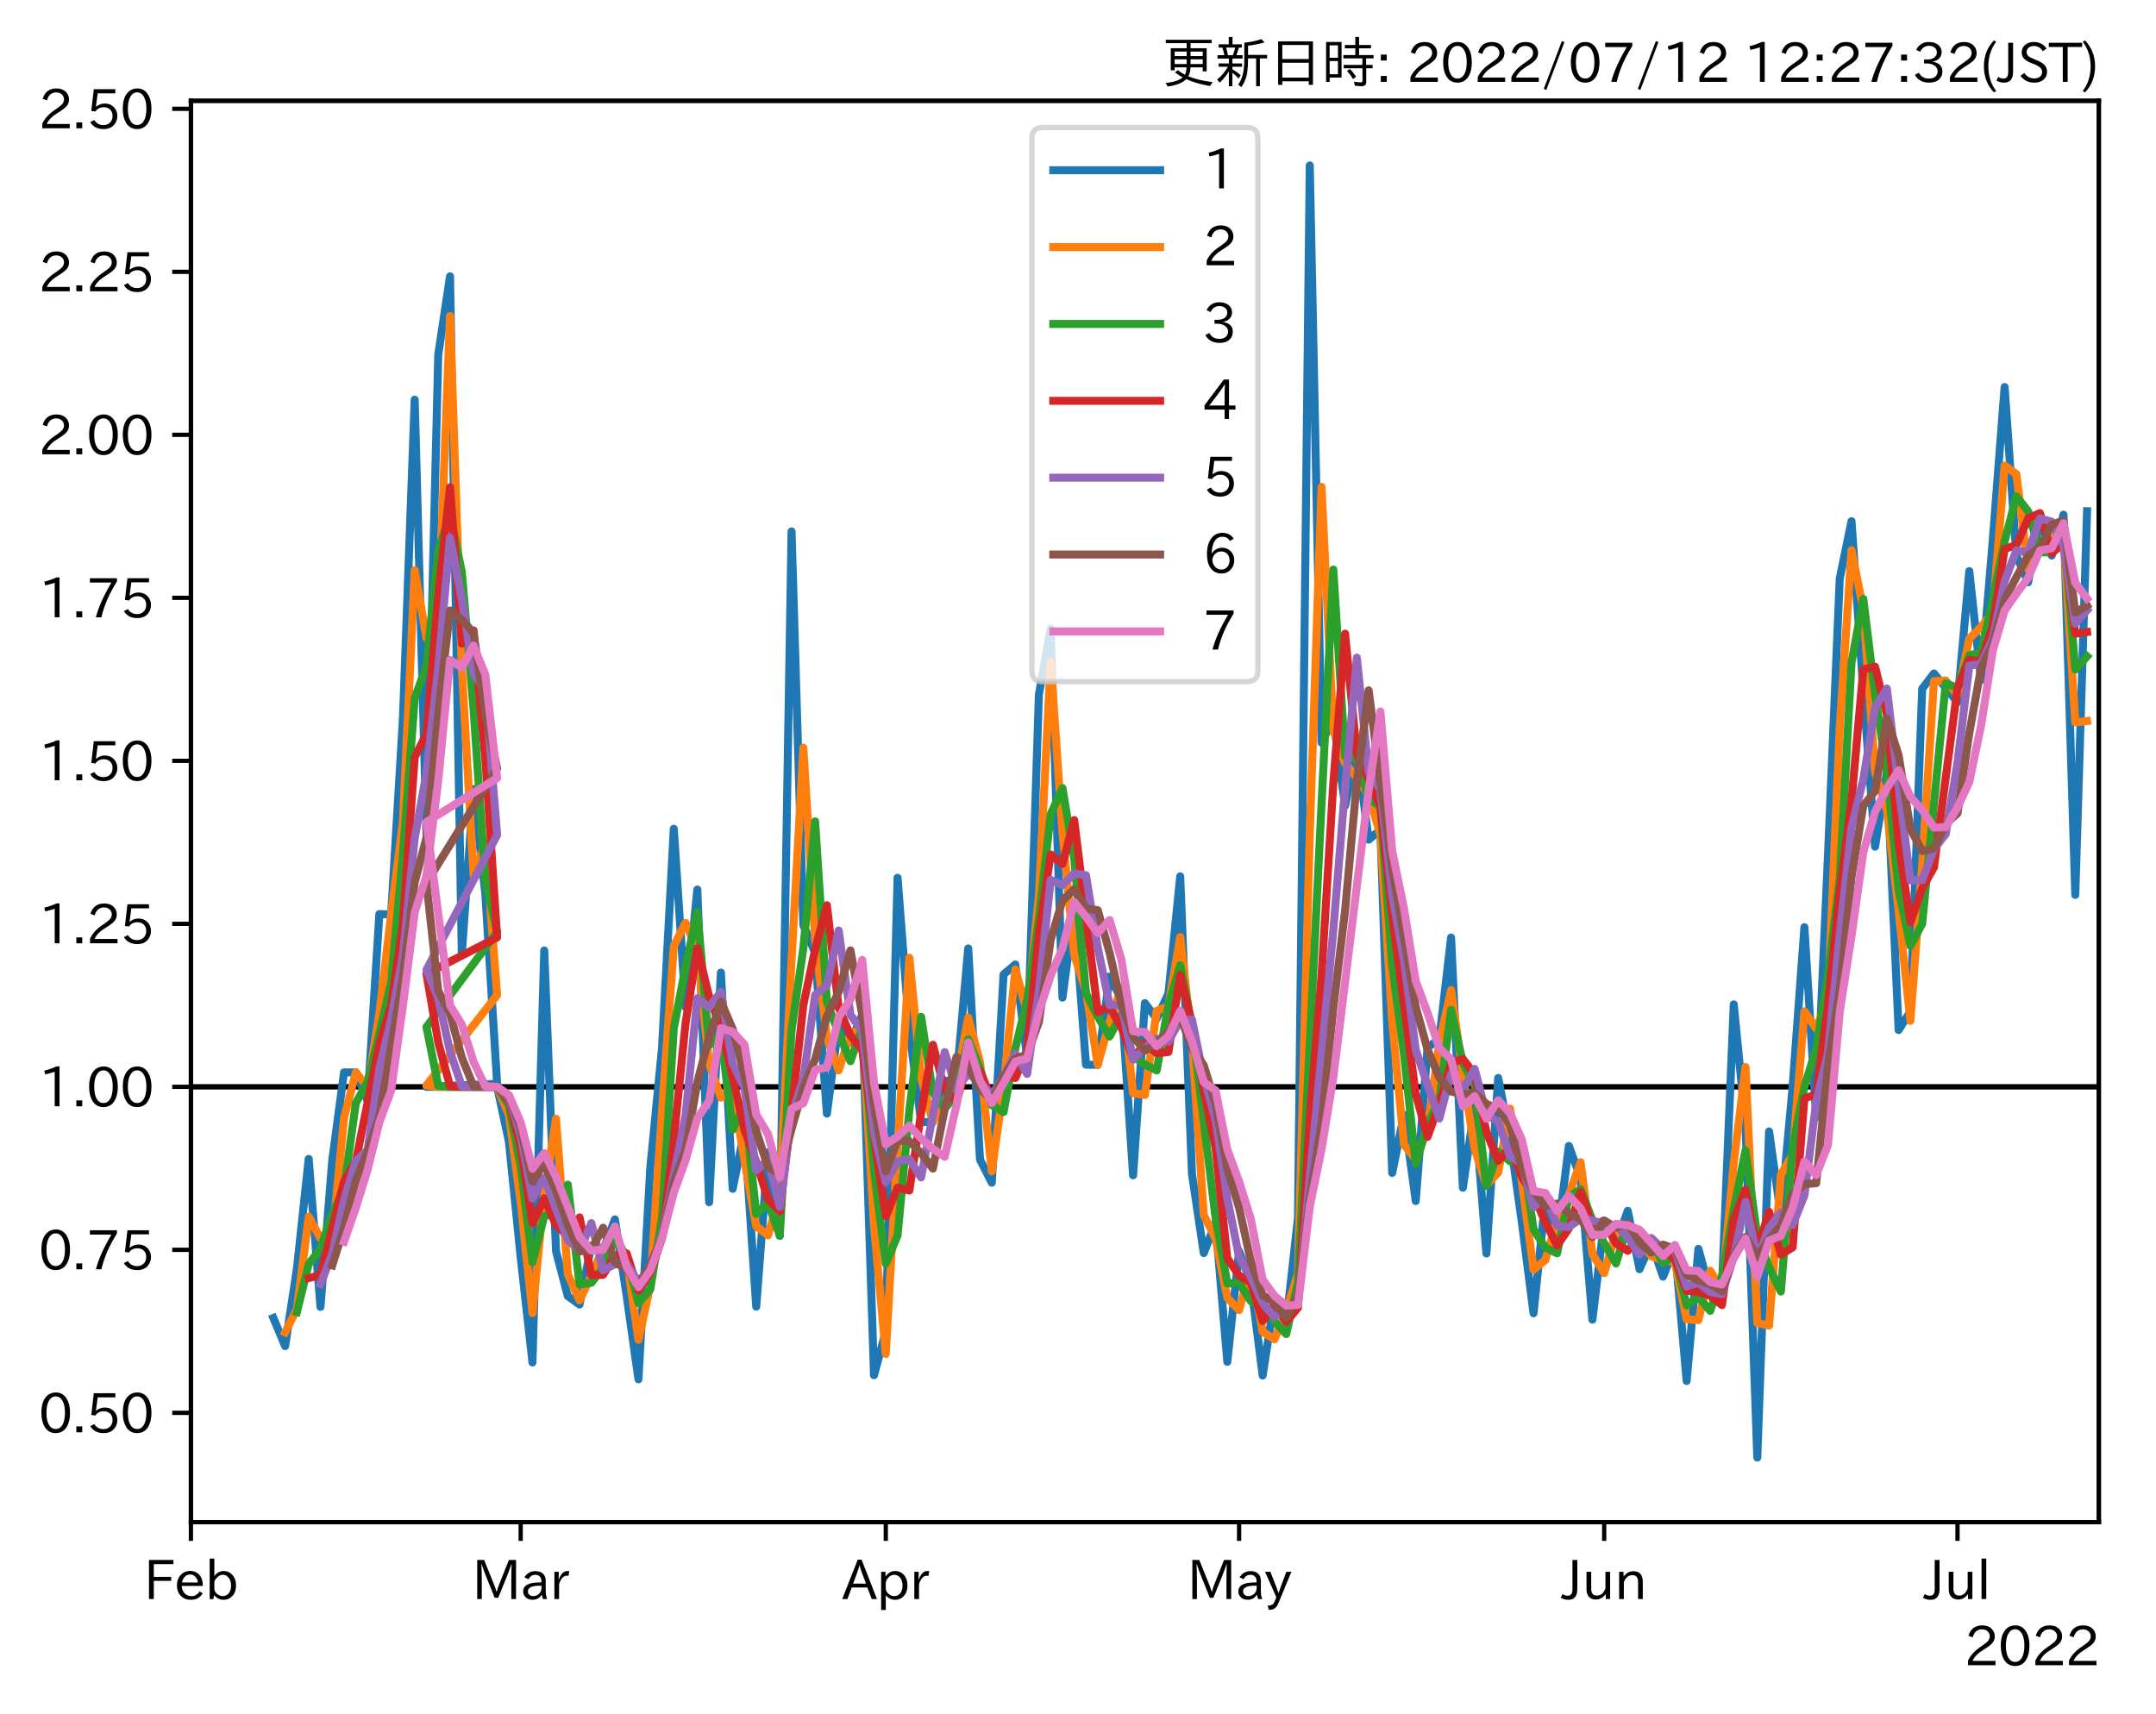 <?xml version="1.0" encoding="utf-8" standalone="no"?>
<!DOCTYPE svg PUBLIC "-//W3C//DTD SVG 1.1//EN"
  "http://www.w3.org/Graphics/SVG/1.1/DTD/svg11.dtd">
<svg xmlns:xlink="http://www.w3.org/1999/xlink" width="403.558pt" height="320.973pt" viewBox="0 0 403.558 320.973" xmlns="http://www.w3.org/2000/svg" version="1.1">
 <defs>
  <style type="text/css">*{stroke-linejoin: round; stroke-linecap: butt}</style>
 </defs>
 <g id="figure_1">
  <g id="patch_1">
   <path d="M 0 320.973 
L 403.558 320.973 
L 403.558 0 
L 0 0 
z
" style="fill: #ffffff"/>
  </g>
  <g id="axes_1">
   <g id="patch_2">
    <path d="M 35.737 284.991 
L 392.858 284.991 
L 392.858 18.879 
L 35.737 18.879 
z
" style="fill: #ffffff"/>
   </g>
   <g id="line2d_1">
    <path d="M 35.737 203.486 
L 392.858 203.486 
" clip-path="url(#p6a20fc4e81)" style="fill: none; stroke: #000000; stroke-linecap: square"/>
   </g>
   <g id="matplotlib.axis_1">
    <g id="xtick_1">
     <g id="line2d_2">
      <defs>
       <path id="m2696a1008b" d="M 0 0 
L 0 3.5 
" style="stroke: #000000; stroke-width: 0.8"/>
      </defs>
      <g>
       <use xlink:href="#m2696a1008b" x="35.737" y="284.991" style="stroke: #000000; stroke-width: 0.8"/>
      </g>
     </g>
     <g id="text_1">
      <!-- Feb -->
      <g transform="translate(26.914 299.482)scale(0.1 -0.1)">
       <defs>
        <path id="IPAexGothic-46" d="M 3469 4141 
L 1172 4141 
L 1172 2656 
L 3206 2656 
L 3206 2188 
L 1172 2188 
L 1172 63 
L 609 63 
L 609 4634 
L 3469 4634 
L 3469 4141 
z
" transform="scale(0.016)"/>
        <path id="IPAexGothic-65" d="M 863 1594 
Q 891 1041 1209 722 
Q 1534 397 1997 397 
Q 2606 397 2963 966 
L 3322 728 
Q 2869 -31 1931 -31 
Q 1222 -31 766 422 
Q 306 884 306 1641 
Q 306 2444 788 2925 
Q 1216 3353 1856 3353 
Q 2459 3353 2866 2956 
Q 3322 2494 3322 1722 
L 3322 1594 
L 863 1594 
z
M 2756 1997 
Q 2709 2431 2450 2681 
Q 2194 2938 1844 2938 
Q 1438 2938 1150 2591 
Q 953 2356 894 1997 
L 2756 1997 
z
" transform="scale(0.016)"/>
        <path id="IPAexGothic-62" d="M 1125 2731 
Q 1550 3341 2219 3341 
Q 2788 3341 3191 2938 
Q 3659 2469 3659 1644 
Q 3659 838 3191 372 
Q 2788 -31 2206 -31 
Q 1559 -31 1088 516 
L 1009 44 
L 581 44 
L 581 4794 
L 1125 4794 
L 1125 2731 
z
M 1125 1997 
L 1125 1253 
Q 1125 888 1528 600 
Q 1803 403 2119 403 
Q 2488 403 2744 659 
Q 3084 1009 3084 1631 
Q 3084 2194 2803 2553 
Q 2525 2900 2125 2900 
Q 1759 2900 1438 2578 
Q 1125 2266 1125 1997 
z
" transform="scale(0.016)"/>
       </defs>
       <use xlink:href="#IPAexGothic-46"/>
       <use xlink:href="#IPAexGothic-65" x="57.178"/>
       <use xlink:href="#IPAexGothic-62" x="114.062"/>
      </g>
     </g>
    </g>
    <g id="xtick_2">
     <g id="line2d_3">
      <g>
       <use xlink:href="#m2696a1008b" x="97.462" y="284.991" style="stroke: #000000; stroke-width: 0.8"/>
      </g>
     </g>
     <g id="text_2">
      <!-- Mar -->
      <g transform="translate(88.353 299.482)scale(0.1 -0.1)">
       <defs>
        <path id="IPAexGothic-4d" d="M 5147 63 
L 4597 63 
L 4597 2534 
Q 4597 3281 4634 4134 
L 4609 4134 
Q 4356 3409 4066 2675 
L 3066 209 
L 2650 209 
L 1641 2725 
Q 1328 3506 1128 4141 
L 1103 4141 
Q 1141 3131 1141 2553 
L 1141 63 
L 609 63 
L 609 4634 
L 1416 4634 
L 2503 1944 
Q 2697 1472 2869 906 
L 2888 906 
Q 3028 1416 3234 1931 
L 4316 4634 
L 5147 4634 
L 5147 63 
z
" transform="scale(0.016)"/>
        <path id="IPAexGothic-61" d="M 3156 63 
L 2672 63 
Q 2559 303 2531 556 
L 2509 556 
Q 2147 -25 1428 -25 
Q 934 -25 622 288 
Q 347 563 347 959 
Q 347 1947 2050 1997 
L 2478 2009 
L 2478 2175 
Q 2478 2509 2288 2700 
Q 2088 2900 1775 2900 
Q 1238 2900 969 2378 
L 494 2597 
Q 938 3328 1788 3328 
Q 2375 3328 2691 3000 
Q 2984 2706 2984 2169 
L 2984 997 
Q 2984 400 3156 63 
z
M 2491 1625 
L 2141 1619 
Q 903 1591 903 953 
Q 903 728 1050 581 
Q 1231 403 1525 403 
Q 1934 403 2234 703 
Q 2491 969 2491 1344 
L 2491 1625 
z
" transform="scale(0.016)"/>
        <path id="IPAexGothic-72" d="M 2309 3316 
L 2213 2769 
Q 2106 2791 2022 2791 
Q 1653 2791 1413 2444 
Q 1113 2006 1113 1675 
L 1113 63 
L 563 63 
L 563 3250 
L 1081 3250 
L 1056 2303 
L 1069 2303 
Q 1422 3341 2097 3341 
Q 2206 3341 2309 3316 
z
" transform="scale(0.016)"/>
       </defs>
       <use xlink:href="#IPAexGothic-4d"/>
       <use xlink:href="#IPAexGothic-61" x="90.186"/>
       <use xlink:href="#IPAexGothic-72" x="145.166"/>
      </g>
     </g>
    </g>
    <g id="xtick_3">
     <g id="line2d_4">
      <g>
       <use xlink:href="#m2696a1008b" x="165.8" y="284.991" style="stroke: #000000; stroke-width: 0.8"/>
      </g>
     </g>
     <g id="text_3">
      <!-- Apr -->
      <g transform="translate(157.658 299.482)scale(0.1 -0.1)">
       <defs>
        <path id="IPAexGothic-41" d="M 4056 63 
L 3444 63 
L 2938 1409 
L 1100 1409 
L 603 63 
L -6 63 
L 1806 4666 
L 2259 4666 
L 4056 63 
z
M 2778 1863 
L 2316 3078 
Q 2125 3588 2028 4000 
L 2009 4000 
Q 1897 3563 1716 3078 
L 1263 1863 
L 2778 1863 
z
" transform="scale(0.016)"/>
        <path id="IPAexGothic-70" d="M 1075 2688 
Q 1525 3341 2206 3341 
Q 2769 3341 3172 2938 
Q 3641 2469 3641 1644 
Q 3641 841 3178 372 
Q 2775 -31 2200 -31 
Q 1569 -31 1106 497 
L 1106 -1216 
L 563 -1216 
L 563 3250 
L 1075 3250 
L 1075 2688 
z
M 1106 1950 
L 1106 1291 
Q 1106 897 1516 600 
Q 1791 403 2106 403 
Q 2469 403 2725 659 
Q 3066 997 3066 1631 
Q 3066 2200 2784 2559 
Q 2503 2900 2100 2900 
Q 1656 2900 1338 2484 
Q 1106 2184 1106 1950 
z
" transform="scale(0.016)"/>
       </defs>
       <use xlink:href="#IPAexGothic-41"/>
       <use xlink:href="#IPAexGothic-70" x="63.721"/>
       <use xlink:href="#IPAexGothic-72" x="125.83"/>
      </g>
     </g>
    </g>
    <g id="xtick_4">
     <g id="line2d_5">
      <g>
       <use xlink:href="#m2696a1008b" x="231.933" y="284.991" style="stroke: #000000; stroke-width: 0.8"/>
      </g>
     </g>
     <g id="text_4">
      <!-- May -->
      <g transform="translate(222.214 299.482)scale(0.1 -0.1)">
       <defs>
        <path id="IPAexGothic-79" d="M 3122 3250 
L 1575 -488 
Q 1278 -1203 550 -1203 
L 478 -1203 
L 344 -703 
L 447 -703 
Q 969 -703 1150 -238 
L 1356 275 
L 38 3250 
L 659 3250 
L 1363 1459 
Q 1528 1025 1606 781 
L 1625 781 
Q 1750 1169 1863 1459 
L 2528 3250 
L 3122 3250 
z
" transform="scale(0.016)"/>
       </defs>
       <use xlink:href="#IPAexGothic-4d"/>
       <use xlink:href="#IPAexGothic-61" x="90.186"/>
       <use xlink:href="#IPAexGothic-79" x="145.166"/>
      </g>
     </g>
    </g>
    <g id="xtick_5">
     <g id="line2d_6">
      <g>
       <use xlink:href="#m2696a1008b" x="300.271" y="284.991" style="stroke: #000000; stroke-width: 0.8"/>
      </g>
     </g>
     <g id="text_5">
      <!-- Jun -->
      <g transform="translate(292.331 299.482)scale(0.1 -0.1)">
       <defs>
        <path id="IPAexGothic-4a" d="M 1819 4634 
L 1819 1234 
Q 1819 -31 763 -31 
Q 303 -31 -125 209 
L 84 644 
Q 378 447 694 447 
Q 1250 447 1250 1203 
L 1250 4634 
L 1819 4634 
z
" transform="scale(0.016)"/>
        <path id="IPAexGothic-75" d="M 3284 63 
L 2772 63 
L 2772 644 
Q 2300 0 1625 0 
Q 1072 0 763 375 
Q 519 678 519 1241 
L 519 3250 
L 1069 3250 
L 1069 1259 
Q 1069 466 1734 466 
Q 2406 466 2734 1291 
L 2734 3250 
L 3284 3250 
L 3284 63 
z
" transform="scale(0.016)"/>
        <path id="IPAexGothic-6e" d="M 3328 63 
L 2778 63 
L 2778 2041 
Q 2778 2853 2106 2853 
Q 1428 2853 1113 2041 
L 1113 63 
L 563 63 
L 563 3250 
L 1075 3250 
L 1075 2675 
Q 1525 3316 2222 3316 
Q 3328 3316 3328 2072 
L 3328 63 
z
" transform="scale(0.016)"/>
       </defs>
       <use xlink:href="#IPAexGothic-4a"/>
       <use xlink:href="#IPAexGothic-75" x="37.988"/>
       <use xlink:href="#IPAexGothic-6e" x="98.389"/>
      </g>
     </g>
    </g>
    <g id="xtick_6">
     <g id="line2d_7">
      <g>
       <use xlink:href="#m2696a1008b" x="366.404" y="284.991" style="stroke: #000000; stroke-width: 0.8"/>
      </g>
     </g>
     <g id="text_6">
      <!-- Jul -->
      <g transform="translate(360.135 299.482)scale(0.1 -0.1)">
       <defs>
        <path id="IPAexGothic-6c" d="M 1131 63 
L 581 63 
L 581 4794 
L 1131 4794 
L 1131 63 
z
" transform="scale(0.016)"/>
       </defs>
       <use xlink:href="#IPAexGothic-4a"/>
       <use xlink:href="#IPAexGothic-75" x="37.988"/>
       <use xlink:href="#IPAexGothic-6c" x="98.389"/>
      </g>
     </g>
    </g>
    <g id="text_7">
     <!-- 2022 -->
     <g transform="translate(367.664 311.873)scale(0.1 -0.1)">
      <defs>
       <path id="IPAexGothic-32" d="M 3659 63 
L 447 63 
L 447 594 
Q 825 1475 1894 2203 
L 2072 2322 
Q 2619 2697 2791 2906 
Q 2988 3153 2988 3444 
Q 2988 3772 2756 4003 
Q 2500 4259 2084 4259 
Q 1250 4259 991 3328 
L 497 3506 
Q 853 4725 2116 4725 
Q 2806 4725 3216 4316 
Q 3575 3947 3575 3425 
Q 3575 3038 3344 2722 
Q 3131 2416 2366 1938 
L 2231 1856 
Q 1256 1253 978 569 
L 3659 569 
L 3659 63 
z
" transform="scale(0.016)"/>
       <path id="IPAexGothic-30" d="M 2038 4725 
Q 2881 4725 3334 3944 
Q 3694 3325 3694 2344 
Q 3694 1372 3334 741 
Q 2888 -31 2016 -31 
Q 1147 -31 700 741 
Q 341 1372 341 2350 
Q 341 3713 1000 4334 
Q 1419 4725 2038 4725 
z
M 2016 4266 
Q 1516 4266 1228 3759 
Q 934 3247 934 2344 
Q 934 1456 1222 947 
Q 1513 447 2016 447 
Q 2619 447 2909 1153 
Q 3100 1622 3100 2375 
Q 3100 3256 2806 3759 
Q 2509 4266 2016 4266 
z
" transform="scale(0.016)"/>
      </defs>
      <use xlink:href="#IPAexGothic-32"/>
      <use xlink:href="#IPAexGothic-30" x="62.988"/>
      <use xlink:href="#IPAexGothic-32" x="125.977"/>
      <use xlink:href="#IPAexGothic-32" x="188.965"/>
     </g>
    </g>
   </g>
   <g id="matplotlib.axis_2">
    <g id="ytick_1">
     <g id="line2d_8">
      <defs>
       <path id="m999e802e55" d="M 0 0 
L -3.5 0 
" style="stroke: #000000; stroke-width: 0.8"/>
      </defs>
      <g>
       <use xlink:href="#m999e802e55" x="35.737" y="264.523" style="stroke: #000000; stroke-width: 0.8"/>
      </g>
     </g>
     <g id="text_8">
      <!-- 0.50 -->
      <g transform="translate(7.2 268.268)scale(0.1 -0.1)">
       <defs>
        <path id="IPAexGothic-2e" d="M 1184 63 
L 494 63 
L 494 753 
L 1184 753 
L 1184 63 
z
" transform="scale(0.016)"/>
        <path id="IPAexGothic-35" d="M 1178 2603 
Q 1634 2963 2172 2963 
Q 2816 2963 3241 2528 
Q 3638 2113 3638 1497 
Q 3638 938 3297 513 
Q 2869 -31 2031 -31 
Q 959 -31 469 784 
L 938 1028 
Q 1309 434 2013 434 
Q 2466 434 2769 716 
Q 3081 1013 3081 1503 
Q 3081 1966 2806 2241 
Q 2519 2528 2056 2528 
Q 1406 2528 1072 2028 
L 591 2091 
L 884 4634 
L 3406 4634 
L 3406 4153 
L 1341 4153 
L 1134 2603 
L 1178 2603 
z
" transform="scale(0.016)"/>
       </defs>
       <use xlink:href="#IPAexGothic-30"/>
       <use xlink:href="#IPAexGothic-2e" x="62.988"/>
       <use xlink:href="#IPAexGothic-35" x="89.404"/>
       <use xlink:href="#IPAexGothic-30" x="152.393"/>
      </g>
     </g>
    </g>
    <g id="ytick_2">
     <g id="line2d_9">
      <g>
       <use xlink:href="#m999e802e55" x="35.737" y="234.004" style="stroke: #000000; stroke-width: 0.8"/>
      </g>
     </g>
     <g id="text_9">
      <!-- 0.75 -->
      <g transform="translate(7.2 237.75)scale(0.1 -0.1)">
       <defs>
        <path id="IPAexGothic-37" d="M 3597 4263 
Q 2238 2106 1778 63 
L 1131 63 
Q 1581 1834 2950 4128 
L 428 4128 
L 428 4634 
L 3597 4634 
L 3597 4263 
z
" transform="scale(0.016)"/>
       </defs>
       <use xlink:href="#IPAexGothic-30"/>
       <use xlink:href="#IPAexGothic-2e" x="62.988"/>
       <use xlink:href="#IPAexGothic-37" x="89.404"/>
       <use xlink:href="#IPAexGothic-35" x="152.393"/>
      </g>
     </g>
    </g>
    <g id="ytick_3">
     <g id="line2d_10">
      <g>
       <use xlink:href="#m999e802e55" x="35.737" y="203.486" style="stroke: #000000; stroke-width: 0.8"/>
      </g>
     </g>
     <g id="text_10">
      <!-- 1.00 -->
      <g transform="translate(7.2 207.231)scale(0.1 -0.1)">
       <defs>
        <path id="IPAexGothic-31" d="M 2463 63 
L 1900 63 
L 1900 4103 
Q 1372 3922 788 3797 
L 684 4231 
Q 1519 4441 2106 4731 
L 2463 4731 
L 2463 63 
z
" transform="scale(0.016)"/>
       </defs>
       <use xlink:href="#IPAexGothic-31"/>
       <use xlink:href="#IPAexGothic-2e" x="62.988"/>
       <use xlink:href="#IPAexGothic-30" x="89.404"/>
       <use xlink:href="#IPAexGothic-30" x="152.393"/>
      </g>
     </g>
    </g>
    <g id="ytick_4">
     <g id="line2d_11">
      <g>
       <use xlink:href="#m999e802e55" x="35.737" y="172.967" style="stroke: #000000; stroke-width: 0.8"/>
      </g>
     </g>
     <g id="text_11">
      <!-- 1.25 -->
      <g transform="translate(7.2 176.712)scale(0.1 -0.1)">
       <use xlink:href="#IPAexGothic-31"/>
       <use xlink:href="#IPAexGothic-2e" x="62.988"/>
       <use xlink:href="#IPAexGothic-32" x="89.404"/>
       <use xlink:href="#IPAexGothic-35" x="152.393"/>
      </g>
     </g>
    </g>
    <g id="ytick_5">
     <g id="line2d_12">
      <g>
       <use xlink:href="#m999e802e55" x="35.737" y="142.448" style="stroke: #000000; stroke-width: 0.8"/>
      </g>
     </g>
     <g id="text_12">
      <!-- 1.50 -->
      <g transform="translate(7.2 146.193)scale(0.1 -0.1)">
       <use xlink:href="#IPAexGothic-31"/>
       <use xlink:href="#IPAexGothic-2e" x="62.988"/>
       <use xlink:href="#IPAexGothic-35" x="89.404"/>
       <use xlink:href="#IPAexGothic-30" x="152.393"/>
      </g>
     </g>
    </g>
    <g id="ytick_6">
     <g id="line2d_13">
      <g>
       <use xlink:href="#m999e802e55" x="35.737" y="111.929" style="stroke: #000000; stroke-width: 0.8"/>
      </g>
     </g>
     <g id="text_13">
      <!-- 1.75 -->
      <g transform="translate(7.2 115.675)scale(0.1 -0.1)">
       <use xlink:href="#IPAexGothic-31"/>
       <use xlink:href="#IPAexGothic-2e" x="62.988"/>
       <use xlink:href="#IPAexGothic-37" x="89.404"/>
       <use xlink:href="#IPAexGothic-35" x="152.393"/>
      </g>
     </g>
    </g>
    <g id="ytick_7">
     <g id="line2d_14">
      <g>
       <use xlink:href="#m999e802e55" x="35.737" y="81.411" style="stroke: #000000; stroke-width: 0.8"/>
      </g>
     </g>
     <g id="text_14">
      <!-- 2.00 -->
      <g transform="translate(7.2 85.156)scale(0.1 -0.1)">
       <use xlink:href="#IPAexGothic-32"/>
       <use xlink:href="#IPAexGothic-2e" x="62.988"/>
       <use xlink:href="#IPAexGothic-30" x="89.404"/>
       <use xlink:href="#IPAexGothic-30" x="152.393"/>
      </g>
     </g>
    </g>
    <g id="ytick_8">
     <g id="line2d_15">
      <g>
       <use xlink:href="#m999e802e55" x="35.737" y="50.892" style="stroke: #000000; stroke-width: 0.8"/>
      </g>
     </g>
     <g id="text_15">
      <!-- 2.25 -->
      <g transform="translate(7.2 54.637)scale(0.1 -0.1)">
       <use xlink:href="#IPAexGothic-32"/>
       <use xlink:href="#IPAexGothic-2e" x="62.988"/>
       <use xlink:href="#IPAexGothic-32" x="89.404"/>
       <use xlink:href="#IPAexGothic-35" x="152.393"/>
      </g>
     </g>
    </g>
    <g id="ytick_9">
     <g id="line2d_16">
      <g>
       <use xlink:href="#m999e802e55" x="35.737" y="20.373" style="stroke: #000000; stroke-width: 0.8"/>
      </g>
     </g>
     <g id="text_16">
      <!-- 2.50 -->
      <g transform="translate(7.2 24.119)scale(0.1 -0.1)">
       <use xlink:href="#IPAexGothic-32"/>
       <use xlink:href="#IPAexGothic-2e" x="62.988"/>
       <use xlink:href="#IPAexGothic-35" x="89.404"/>
       <use xlink:href="#IPAexGothic-30" x="152.393"/>
      </g>
     </g>
    </g>
   </g>
   <g id="line2d_17">
    <path d="M 51.169 246.765 
L 53.373 252.025 
L 55.578 237.527 
L 57.782 216.985 
L 59.986 244.687 
L 62.191 217.229 
L 64.395 200.779 
L 66.6 200.791 
L 68.804 206.122 
L 71.009 171.134 
L 73.213 171.224 
L 75.418 134.589 
L 77.622 74.828 
L 79.826 156.078 
L 82.031 66.407 
L 84.235 51.743 
L 86.44 178.575 
L 88.644 147.744 
L 90.849 167.415 
L 93.053 202.925 
L 79.826 203.486 
L 82.031 203.486 
L 93.053 203.486 
L 95.257 213.751 
L 97.462 235.381 
L 99.666 255.089 
L 101.871 177.952 
L 104.075 234.261 
L 106.28 242.666 
L 108.484 244.246 
L 110.689 233.187 
L 112.893 234.02 
L 115.097 228.307 
L 117.302 242.633 
L 119.506 258.242 
L 121.711 218.779 
L 123.915 196.221 
L 126.12 155.17 
L 128.324 188.587 
L 130.529 166.549 
L 132.733 225.09 
L 134.938 182.098 
L 137.142 222.579 
L 139.346 211.703 
L 141.551 244.642 
L 143.755 215.75 
L 145.96 231.391 
L 148.164 99.501 
L 150.369 173.222 
L 152.573 178.369 
L 154.778 208.496 
L 156.982 191.756 
L 159.186 195.198 
L 161.391 189.98 
L 163.595 257.479 
L 165.8 249.284 
L 168.004 164.344 
L 170.209 192.887 
L 172.413 210.059 
L 174.618 210.13 
L 176.822 202.336 
L 179.026 202.338 
L 181.231 177.571 
L 183.435 217.105 
L 185.64 221.435 
L 187.844 182.442 
L 190.049 180.58 
L 192.253 197.958 
L 194.458 130.058 
L 196.662 117.661 
L 198.866 186.786 
L 201.071 170.332 
L 203.275 199.339 
L 205.48 199.367 
L 207.684 182.839 
L 209.889 187.011 
L 212.093 220.053 
L 214.298 187.812 
L 216.502 190.713 
L 218.706 186.028 
L 220.911 164.073 
L 223.115 219.833 
L 225.32 234.615 
L 227.524 228.991 
L 229.729 254.97 
L 231.933 234.26 
L 234.137 240.185 
L 236.342 257.538 
L 238.546 243.306 
L 240.751 247.766 
L 242.955 228.009 
L 245.16 30.975 
L 247.364 139.055 
L 249.569 134.576 
L 251.773 150.865 
L 253.977 140.118 
L 256.182 157.213 
L 258.386 155.348 
L 260.591 219.598 
L 262.795 208.727 
L 265 224.869 
L 267.204 196.124 
L 269.409 194.549 
L 271.613 175.538 
L 273.817 222.367 
L 276.022 207.3 
L 278.226 234.687 
L 280.431 201.827 
L 282.635 213.043 
L 284.84 228.693 
L 287.044 245.878 
L 289.249 224.721 
L 291.453 232.066 
L 293.658 214.557 
L 295.862 220.551 
L 298.066 247.066 
L 300.271 228.684 
L 302.475 232.827 
L 304.68 226.698 
L 306.884 237.621 
L 309.089 232.715 
L 311.293 239.022 
L 313.498 233.461 
L 315.702 258.551 
L 317.906 233.831 
L 320.111 241.844 
L 322.315 241.042 
L 324.52 188.052 
L 326.724 210.499 
L 328.929 272.895 
L 331.133 211.844 
L 333.337 227.496 
L 335.542 203.486 
L 337.746 173.596 
L 339.951 209.189 
L 342.155 160.261 
L 344.36 108.329 
L 346.564 97.579 
L 348.769 129.275 
L 350.973 158.523 
L 353.178 144.469 
L 355.382 192.846 
L 357.586 189.387 
L 359.791 128.958 
L 361.995 126.087 
L 366.404 131.477 
L 368.609 106.927 
L 370.813 127.338 
L 373.017 100.986 
L 375.222 72.469 
L 377.426 104.04 
L 379.631 109.019 
L 381.835 97.066 
L 384.04 104.016 
L 386.244 96.358 
L 388.449 167.55 
L 390.653 95.715 
L 390.653 95.715 
" clip-path="url(#p6a20fc4e81)" style="fill: none; stroke: #1f77b4; stroke-width: 1.5; stroke-linecap: square"/>
   </g>
   <g id="line2d_18">
    <path d="M 53.373 249.441 
L 55.578 245.102 
L 57.782 227.794 
L 59.986 231.855 
L 62.191 231.96 
L 64.395 209.295 
L 66.6 200.785 
L 68.804 203.486 
L 71.009 189.75 
L 73.213 171.179 
L 75.418 153.881 
L 77.622 106.739 
L 79.826 119.418 
L 82.031 115.985 
L 84.235 59.176 
L 86.44 124.943 
L 88.644 163.893 
L 90.849 157.868 
L 93.053 186.297 
L 79.826 203.205 
L 82.031 203.486 
L 93.053 203.486 
L 95.257 208.731 
L 97.462 225.147 
L 99.666 245.842 
L 101.871 223.569 
L 104.075 209.472 
L 106.28 238.565 
L 108.484 243.46 
L 110.689 238.893 
L 112.893 233.604 
L 115.097 231.206 
L 117.302 235.755 
L 119.506 250.844 
L 121.711 240.776 
L 123.915 208.04 
L 126.12 177.108 
L 128.324 172.79 
L 130.529 177.979 
L 132.733 199.165 
L 134.938 205.503 
L 137.142 204.012 
L 139.346 217.277 
L 141.551 229.575 
L 143.755 231.296 
L 145.96 223.871 
L 148.164 179.657 
L 150.369 139.987 
L 152.573 175.818 
L 154.778 194.294 
L 156.982 200.406 
L 159.186 193.488 
L 161.391 192.615 
L 163.595 229.485 
L 165.8 253.498 
L 168.004 214.668 
L 170.209 179.31 
L 172.413 201.77 
L 174.618 210.095 
L 179.026 202.337 
L 181.231 190.521 
L 183.435 198.871 
L 185.64 219.292 
L 187.844 203.486 
L 190.049 181.514 
L 192.253 189.546 
L 194.458 167.615 
L 196.662 123.955 
L 198.866 155.705 
L 201.071 178.789 
L 203.275 185.585 
L 205.48 199.353 
L 207.684 191.357 
L 209.889 184.94 
L 212.093 204.656 
L 214.298 205.006 
L 216.502 189.27 
L 218.706 188.391 
L 220.911 175.451 
L 223.115 194.894 
L 225.32 227.502 
L 227.524 231.845 
L 229.729 242.996 
L 231.933 245.28 
L 234.137 237.272 
L 236.342 249.354 
L 238.546 250.76 
L 240.751 245.567 
L 242.955 238.446 
L 245.16 156.04 
L 247.364 91.164 
L 249.569 136.829 
L 251.773 142.902 
L 253.977 145.572 
L 256.182 148.872 
L 258.386 156.283 
L 260.591 191.262 
L 262.795 214.295 
L 265 217.098 
L 267.204 211.398 
L 269.409 195.339 
L 271.613 185.365 
L 273.817 201.136 
L 276.022 215.09 
L 278.226 221.894 
L 280.431 219.522 
L 282.635 207.568 
L 284.84 221.161 
L 287.044 237.705 
L 289.249 235.922 
L 291.453 228.463 
L 293.658 223.687 
L 295.862 217.596 
L 298.066 234.771 
L 300.271 238.358 
L 302.475 230.778 
L 304.68 229.812 
L 306.884 232.319 
L 309.089 235.201 
L 311.293 235.924 
L 313.498 236.285 
L 315.702 247.001 
L 317.906 247.159 
L 320.111 237.929 
L 322.315 241.444 
L 324.52 217.755 
L 326.724 199.775 
L 328.929 247.716 
L 331.133 248.172 
L 333.337 219.96 
L 335.542 216.148 
L 337.746 189.358 
L 339.951 192.578 
L 342.155 186.866 
L 344.36 136.066 
L 346.564 103.019 
L 348.769 114.02 
L 350.973 144.489 
L 353.178 151.638 
L 355.382 170.533 
L 357.586 191.127 
L 359.791 161.939 
L 361.995 127.527 
L 364.2 127.427 
L 366.404 130.123 
L 368.609 119.568 
L 370.813 117.383 
L 373.017 114.573 
L 375.222 87.153 
L 377.426 88.78 
L 379.631 106.544 
L 381.835 103.123 
L 384.04 100.568 
L 386.244 100.22 
L 388.449 135.255 
L 390.653 134.988 
L 390.653 134.988 
" clip-path="url(#p6a20fc4e81)" style="fill: none; stroke: #ff7f0e; stroke-width: 1.5; stroke-linecap: square"/>
   </g>
   <g id="line2d_19">
    <path d="M 55.578 245.66 
L 57.782 236.649 
L 59.986 233.785 
L 62.191 227.213 
L 64.395 222.545 
L 66.6 206.526 
L 68.804 202.59 
L 71.009 193.535 
L 73.213 183.836 
L 75.418 159.836 
L 77.622 130.778 
L 79.826 124.604 
L 82.031 103.077 
L 84.235 96.449 
L 86.44 107.071 
L 88.644 132.851 
L 90.849 165.075 
L 93.053 174.477 
L 79.826 192.28 
L 82.031 203.299 
L 84.235 203.486 
L 93.053 203.486 
L 95.257 207.008 
L 97.462 218.391 
L 99.666 236.326 
L 101.871 227.669 
L 104.075 227.266 
L 106.28 221.799 
L 108.484 240.501 
L 110.689 240.169 
L 112.893 237.298 
L 115.097 231.871 
L 117.302 235.18 
L 119.506 243.981 
L 121.711 241.4 
L 123.915 227.96 
L 126.12 192.549 
L 128.324 181.037 
L 130.529 170.737 
L 132.733 195.733 
L 134.938 193.714 
L 137.142 211.489 
L 139.346 206.632 
L 141.551 227.297 
L 143.755 225.172 
L 145.96 231.328 
L 148.164 192.844 
L 150.369 177.543 
L 152.573 153.781 
L 154.778 187.616 
L 156.982 193.453 
L 159.186 198.693 
L 161.391 192.329 
L 163.595 219.197 
L 165.8 236.598 
L 168.004 231.311 
L 170.209 207.837 
L 172.413 190.376 
L 174.618 204.622 
L 176.822 207.564 
L 179.026 204.992 
L 181.231 194.58 
L 183.435 200.037 
L 185.64 206.889 
L 187.844 208.205 
L 190.049 196.284 
L 192.253 187.218 
L 194.458 172.061 
L 196.662 152.464 
L 198.866 147.553 
L 201.071 160.727 
L 203.275 185.987 
L 205.48 190.339 
L 207.684 194.072 
L 209.889 189.924 
L 212.093 197.782 
L 214.298 199.284 
L 216.502 200.418 
L 218.706 188.198 
L 220.911 180.721 
L 223.115 192.003 
L 227.524 228.001 
L 229.729 240.292 
L 231.933 240.181 
L 234.137 243.616 
L 236.342 244.622 
L 238.546 247.389 
L 240.751 249.775 
L 242.955 240.097 
L 247.364 150.557 
L 249.569 106.633 
L 251.773 141.629 
L 253.977 141.979 
L 256.182 149.539 
L 258.386 151.058 
L 260.591 180.755 
L 262.795 197.356 
L 265 217.938 
L 267.204 210.514 
L 269.409 206.037 
L 271.613 189.047 
L 273.817 198.978 
L 276.022 203.226 
L 278.226 222.052 
L 280.431 215.595 
L 282.635 217.405 
L 284.84 215.078 
L 287.044 230.152 
L 289.249 233.574 
L 291.453 234.654 
L 293.658 224.033 
L 295.862 222.652 
L 298.066 228.479 
L 300.271 232.786 
L 302.475 236.552 
L 304.68 229.437 
L 306.884 232.489 
L 309.089 232.451 
L 311.293 236.493 
L 313.498 235.11 
L 315.702 244.427 
L 317.906 242.836 
L 320.111 245.426 
L 322.315 238.979 
L 324.52 226.47 
L 326.724 215.389 
L 328.929 231.46 
L 331.133 237.234 
L 333.337 241.817 
L 335.542 214.731 
L 337.746 203.486 
L 339.951 196.318 
L 342.155 182.577 
L 344.36 164.491 
L 346.564 124.019 
L 348.769 112.14 
L 350.973 130.036 
L 353.178 144.482 
L 355.382 166.629 
L 357.586 177.091 
L 359.791 172.968 
L 364.2 127.939 
L 366.404 128.786 
L 368.609 122.678 
L 370.813 122.191 
L 373.017 112.055 
L 375.222 101.38 
L 377.426 92.921 
L 379.631 95.728 
L 381.835 103.429 
L 384.04 103.421 
L 386.244 99.173 
L 388.449 125.365 
L 390.653 122.895 
L 390.653 122.895 
" clip-path="url(#p6a20fc4e81)" style="fill: none; stroke: #2ca02c; stroke-width: 1.5; stroke-linecap: square"/>
   </g>
   <g id="line2d_20">
    <path d="M 57.782 239.294 
L 59.986 238.73 
L 64.395 221.182 
L 66.6 217.491 
L 71.009 195.384 
L 73.213 188.279 
L 75.418 172.865 
L 77.622 141.762 
L 79.826 137.437 
L 82.031 111.412 
L 84.235 91.225 
L 86.44 120.513 
L 88.644 118.038 
L 90.849 142.143 
L 93.053 175.512 
L 79.826 182.319 
L 82.031 195.174 
L 84.235 203.345 
L 86.44 203.486 
L 93.053 203.486 
L 95.257 206.137 
L 97.462 214.845 
L 99.666 229.054 
L 101.871 224.361 
L 104.075 229.36 
L 106.28 231.365 
L 108.484 227.934 
L 110.689 238.729 
L 112.893 238.672 
L 115.097 235.131 
L 117.302 234.686 
L 119.506 241.597 
L 121.711 238.302 
L 123.915 231.855 
L 126.12 213.371 
L 128.324 191.569 
L 130.529 177.544 
L 132.733 186.601 
L 134.938 192.451 
L 137.142 201.612 
L 139.346 211.542 
L 141.551 217.547 
L 143.755 224.53 
L 145.96 226.764 
L 148.164 208.285 
L 150.369 188.189 
L 152.573 177.75 
L 154.778 169.485 
L 156.982 188.663 
L 159.186 193.892 
L 161.391 196.569 
L 163.595 212.915 
L 165.8 227.681 
L 168.004 222.342 
L 170.209 222.9 
L 172.413 208.397 
L 174.618 195.611 
L 176.822 204.055 
L 179.026 206.279 
L 181.231 198.654 
L 183.435 200.616 
L 185.64 205.767 
L 187.844 201.199 
L 190.049 201.837 
L 192.253 196.704 
L 194.458 174.725 
L 196.662 159.967 
L 198.866 161.768 
L 201.071 153.544 
L 205.48 189.459 
L 207.684 188.501 
L 209.889 192.342 
L 212.093 198.18 
L 214.298 195.359 
L 216.502 197.193 
L 218.706 196.966 
L 220.911 182.528 
L 223.115 191.682 
L 225.32 204.237 
L 227.524 214.901 
L 229.729 235.582 
L 231.933 238.822 
L 234.137 240.182 
L 236.342 247.343 
L 238.546 244.295 
L 240.751 247.483 
L 242.955 244.837 
L 245.16 209.111 
L 247.364 182.664 
L 249.569 146.692 
L 251.773 118.644 
L 253.977 141.252 
L 256.182 145.912 
L 258.386 151.01 
L 260.591 171.518 
L 265 204.869 
L 267.204 212.856 
L 269.409 206.715 
L 271.613 199.049 
L 273.817 198.271 
L 276.022 201.112 
L 278.226 211.988 
L 280.431 217.329 
L 282.635 214.963 
L 284.84 220.345 
L 287.044 223.745 
L 289.249 228.822 
L 291.453 233.199 
L 293.658 230 
L 295.862 223.173 
L 298.066 229.389 
L 300.271 228.53 
L 302.475 232.796 
L 304.68 234.185 
L 306.884 231.552 
L 309.089 232.546 
L 313.498 235.745 
L 315.702 241.645 
L 317.906 241.898 
L 320.111 242.589 
L 322.315 244.352 
L 324.52 228.364 
L 326.724 222.698 
L 328.929 233.953 
L 331.133 226.898 
L 333.337 234.894 
L 335.542 233.543 
L 337.746 205.631 
L 339.951 204.937 
L 342.155 188.118 
L 344.36 166.817 
L 346.564 149.875 
L 348.769 125.346 
L 350.973 124.822 
L 353.178 133.749 
L 355.382 158.016 
L 357.586 172.652 
L 359.791 166.294 
L 361.995 162.397 
L 366.404 128.829 
L 368.609 123.535 
L 370.813 123.853 
L 373.017 117.085 
L 375.222 102.78 
L 377.426 102.048 
L 379.631 97.054 
L 381.835 96.063 
L 384.04 103.576 
L 386.244 101.676 
L 388.449 118.637 
L 390.653 118.332 
L 390.653 118.332 
" clip-path="url(#p6a20fc4e81)" style="fill: none; stroke: #d62728; stroke-width: 1.5; stroke-linecap: square"/>
   </g>
   <g id="line2d_21">
    <path d="M 59.986 240.4 
L 62.191 234.802 
L 64.395 224.678 
L 66.6 217.39 
L 68.804 215.307 
L 71.009 200.08 
L 73.213 190.876 
L 75.418 178.91 
L 77.622 156.943 
L 79.826 144.719 
L 82.031 124.991 
L 84.235 100.622 
L 86.44 112.096 
L 88.644 126.274 
L 90.849 129.014 
L 93.053 156.331 
L 79.826 181.578 
L 82.031 186.827 
L 84.235 196.88 
L 86.44 203.374 
L 88.644 203.486 
L 93.053 203.486 
L 95.257 205.611 
L 97.462 212.661 
L 99.666 224.409 
L 101.871 220.493 
L 106.28 232.182 
L 108.484 234.095 
L 110.689 229.008 
L 112.893 237.807 
L 115.097 236.691 
L 117.302 236.684 
L 119.506 239.979 
L 121.711 237.462 
L 123.915 231.156 
L 128.324 208.802 
L 130.529 186.902 
L 132.733 188.581 
L 134.938 185.712 
L 137.142 199.11 
L 139.346 203.699 
L 141.551 219.1 
L 143.755 217.19 
L 145.96 225.941 
L 148.164 208.977 
L 150.369 201.986 
L 152.573 186.279 
L 154.778 184.486 
L 156.982 174.218 
L 159.186 189.995 
L 161.391 193.119 
L 163.595 212.045 
L 165.8 221.365 
L 168.004 217.408 
L 170.209 217.027 
L 172.413 220.451 
L 176.822 196.984 
L 179.026 203.713 
L 181.231 201.022 
L 183.435 202.58 
L 185.64 205.089 
L 187.844 201.428 
L 190.049 197.325 
L 192.253 201.07 
L 194.458 185.5 
L 196.662 164.728 
L 198.866 165.716 
L 201.071 163.518 
L 203.275 163.87 
L 205.48 177.425 
L 207.684 188.16 
L 209.889 188.205 
L 212.093 198.413 
L 214.298 196.171 
L 216.502 194.443 
L 218.706 195.034 
L 220.911 190.973 
L 223.115 190.917 
L 225.32 201.645 
L 227.524 209.649 
L 229.729 224.417 
L 231.933 235.319 
L 234.137 239.097 
L 236.342 243.976 
L 238.546 246.552 
L 240.751 245.002 
L 242.955 243.927 
L 249.569 174.129 
L 251.773 147.535 
L 253.977 123.129 
L 256.182 144.561 
L 258.386 147.84 
L 260.591 167.593 
L 262.795 179.805 
L 265 196.563 
L 267.204 203.169 
L 269.409 209.411 
L 271.613 201.047 
L 273.817 204.1 
L 276.022 200.13 
L 278.226 208.697 
L 280.431 210.025 
L 282.635 216.485 
L 284.84 217.856 
L 287.044 226.034 
L 289.249 223.941 
L 291.453 229.48 
L 293.658 229.74 
L 295.862 228.181 
L 298.066 228.473 
L 300.271 229.248 
L 302.475 229.406 
L 304.68 231.607 
L 306.884 234.882 
L 309.089 231.786 
L 311.293 233.879 
L 313.498 234.004 
L 315.702 240.855 
L 317.906 240.138 
L 320.111 241.888 
L 322.315 242.282 
L 324.52 235.331 
L 326.724 225.028 
L 328.929 235.588 
L 331.133 229.905 
L 333.337 227.018 
L 335.542 229.337 
L 337.746 223.831 
L 339.951 206.351 
L 342.155 197.091 
L 344.36 174.941 
L 346.564 154.898 
L 348.769 145.936 
L 350.973 132.471 
L 353.178 128.915 
L 355.382 147.37 
L 357.586 164.821 
L 359.791 164.769 
L 361.995 158.96 
L 364.2 156.164 
L 366.404 142.785 
L 368.609 124.632 
L 370.813 124.302 
L 373.017 119.474 
L 375.222 108.84 
L 377.426 103.033 
L 379.631 103.46 
L 381.835 97.057 
L 384.04 97.677 
L 386.244 102.151 
L 388.449 116.748 
L 390.653 114.243 
L 390.653 114.243 
" clip-path="url(#p6a20fc4e81)" style="fill: none; stroke: #9467bd; stroke-width: 1.5; stroke-linecap: square"/>
   </g>
   <g id="line2d_22">
    <path d="M 62.191 236.915 
L 64.395 229.856 
L 66.6 221.04 
L 68.804 215.589 
L 71.009 208.938 
L 75.418 182.805 
L 77.622 165.198 
L 79.826 156.799 
L 82.031 133.542 
L 84.235 114.31 
L 86.44 116.021 
L 88.644 118.499 
L 90.849 133.808 
L 93.053 143.874 
L 79.826 165.297 
L 82.031 185.485 
L 84.235 189.754 
L 86.44 198.006 
L 88.644 203.392 
L 93.053 203.486 
L 95.257 205.26 
L 97.462 211.181 
L 99.666 221.189 
L 101.871 217.833 
L 104.075 222.924 
L 106.28 229.336 
L 108.484 234.311 
L 110.689 233.944 
L 112.893 229.862 
L 115.097 236.291 
L 117.302 237.71 
L 119.506 240.705 
L 121.711 236.763 
L 123.915 231.639 
L 126.12 221.392 
L 128.324 215.274 
L 130.529 202.634 
L 132.733 194.15 
L 134.938 187.521 
L 137.142 192.666 
L 139.346 201.302 
L 141.551 211.738 
L 143.755 218.549 
L 145.96 219.697 
L 148.164 211.363 
L 150.369 203.662 
L 152.573 198.331 
L 154.778 190.255 
L 156.982 185.724 
L 159.186 177.935 
L 161.391 189.993 
L 163.595 207.022 
L 165.8 219.323 
L 168.004 213.503 
L 170.209 213.661 
L 172.413 215.896 
L 174.618 218.797 
L 176.822 207.701 
L 179.026 197.893 
L 181.231 199.701 
L 183.435 203.859 
L 185.64 205.944 
L 187.844 201.58 
L 190.049 198.174 
L 192.253 197.43 
L 194.458 191.344 
L 196.662 175.97 
L 198.866 168.634 
L 201.071 166.495 
L 203.275 170.126 
L 205.48 170.414 
L 207.684 178.341 
L 209.889 187.969 
L 212.093 194.113 
L 214.298 196.704 
L 216.502 195.277 
L 218.706 193.076 
L 220.911 190.321 
L 223.115 196.279 
L 225.32 199.44 
L 227.524 206.689 
L 229.729 218.845 
L 231.933 226.128 
L 234.137 236.149 
L 236.342 242.485 
L 238.546 243.864 
L 240.751 246.756 
L 242.955 242.39 
L 245.16 224.459 
L 247.364 210.397 
L 249.569 188.775 
L 251.773 170.479 
L 253.977 146.319 
L 256.182 129.255 
L 258.386 146.405 
L 260.591 162.516 
L 265 188.519 
L 267.204 196.49 
L 269.409 201.773 
L 271.613 204.35 
L 273.817 204.884 
L 276.022 204.64 
L 278.226 206.69 
L 280.431 207.579 
L 282.635 210.534 
L 284.84 218.622 
L 287.044 223.132 
L 289.249 225.817 
L 291.453 225.343 
L 293.658 227.14 
L 295.862 228.266 
L 298.066 231.618 
L 300.271 228.508 
L 302.475 229.854 
L 304.68 228.96 
L 306.884 232.638 
L 309.089 234.525 
L 311.293 233.033 
L 313.498 233.809 
L 315.702 238.645 
L 317.906 239.723 
L 320.111 240.424 
L 322.315 241.747 
L 324.52 235.022 
L 326.724 231.6 
L 328.929 235.298 
L 331.133 232.007 
L 333.337 229.507 
L 335.542 223.437 
L 337.746 221.722 
L 339.951 221.526 
L 342.155 199.676 
L 344.36 185.337 
L 346.564 164.167 
L 348.769 150.873 
L 350.973 148.098 
L 353.178 134.524 
L 355.382 141.389 
L 357.586 155.181 
L 359.791 159.334 
L 361.995 158.887 
L 364.2 154.269 
L 366.404 152.279 
L 368.609 137.246 
L 370.813 125.085 
L 373.017 120.591 
L 375.222 112.295 
L 377.426 108.048 
L 379.631 104.042 
L 381.835 102.407 
L 384.04 98.232 
L 386.244 97.457 
L 388.449 114.682 
L 390.653 113.381 
L 390.653 113.381 
" clip-path="url(#p6a20fc4e81)" style="fill: none; stroke: #8c564b; stroke-width: 1.5; stroke-linecap: square"/>
   </g>
   <g id="line2d_23">
    <path d="M 64.395 232.478 
L 66.6 226.161 
L 68.804 219.029 
L 71.009 210.123 
L 73.213 204.176 
L 75.418 188.323 
L 77.622 170.843 
L 79.826 163.925 
L 82.031 146.135 
L 84.235 123.557 
L 86.44 124.977 
L 88.644 120.878 
L 90.849 126.319 
L 93.053 145.67 
L 79.826 153.907 
L 84.235 188.21 
L 86.44 191.806 
L 88.644 198.803 
L 90.849 203.406 
L 93.053 203.486 
L 95.257 205.008 
L 97.462 210.112 
L 99.666 218.827 
L 101.871 215.891 
L 104.075 220.349 
L 108.484 231.623 
L 110.689 234.151 
L 112.893 233.955 
L 115.097 229.641 
L 117.302 237.225 
L 119.506 240.988 
L 121.711 237.873 
L 123.915 231.862 
L 126.12 223.298 
L 128.324 217.237 
L 130.529 209.356 
L 132.733 206.126 
L 134.938 192.493 
L 137.142 193.18 
L 139.346 195.569 
L 141.551 208.687 
L 143.755 212.32 
L 145.96 220.485 
L 148.164 207.579 
L 150.369 206.563 
L 152.573 200.334 
L 154.778 199.836 
L 156.982 190.47 
L 159.186 187.119 
L 161.391 179.719 
L 163.595 202.697 
L 165.8 214.258 
L 168.004 212.801 
L 170.209 210.766 
L 172.413 213.153 
L 174.618 215.09 
L 176.822 216.588 
L 179.026 206.949 
L 181.231 195.17 
L 183.435 202.349 
L 185.64 206.541 
L 187.844 202.839 
L 190.049 198.777 
L 192.253 198.143 
L 194.458 189.458 
L 196.662 182.686 
L 198.866 177.565 
L 201.071 168.878 
L 203.275 171.665 
L 205.48 174.686 
L 207.684 172.253 
L 209.889 179.612 
L 212.093 193.09 
L 214.298 193.231 
L 216.502 195.865 
L 218.706 193.994 
L 220.911 189.276 
L 223.115 194.994 
L 225.32 202.615 
L 227.524 204.16 
L 229.729 215.218 
L 231.933 221.197 
L 234.137 228.27 
L 236.342 239.574 
L 238.546 242.603 
L 240.751 244.434 
L 242.955 244.316 
L 245.16 225.921 
L 247.364 215.217 
L 249.569 201.767 
L 256.182 147.918 
L 258.386 133.214 
L 260.591 159.354 
L 262.795 170.097 
L 265 183.683 
L 267.204 189.632 
L 269.409 196.214 
L 271.613 198.326 
L 273.817 207.105 
L 276.022 205.232 
L 278.226 209.475 
L 280.431 206.007 
L 282.635 208.376 
L 284.84 213.323 
L 287.044 223.023 
L 289.249 223.361 
L 291.453 226.734 
L 293.658 223.869 
L 295.862 226.225 
L 298.066 231.205 
L 300.271 231.204 
L 302.475 229.137 
L 304.68 229.409 
L 306.884 230.247 
L 311.293 235.181 
L 313.498 233.094 
L 315.702 237.837 
L 317.906 237.973 
L 320.111 240.029 
L 322.315 240.513 
L 324.52 235.605 
L 326.724 231.868 
L 328.929 239.058 
L 331.133 232.27 
L 333.337 231.375 
L 335.542 226.161 
L 337.746 217.471 
L 339.951 220.018 
L 342.155 214.411 
L 344.36 189.472 
L 346.564 175.255 
L 348.769 159.591 
L 350.973 151.987 
L 353.178 147.584 
L 355.382 144.211 
L 357.586 149.164 
L 359.791 151.66 
L 361.995 154.947 
L 364.2 154.883 
L 366.404 151.185 
L 368.609 146.428 
L 370.813 135.861 
L 373.017 121.808 
L 375.222 114.322 
L 377.426 111.135 
L 379.631 108.187 
L 381.835 103.059 
L 384.04 102.638 
L 386.244 97.965 
L 388.449 109.113 
L 390.653 112.071 
L 390.653 112.071 
" clip-path="url(#p6a20fc4e81)" style="fill: none; stroke: #e377c2; stroke-width: 1.5; stroke-linecap: square"/>
   </g>
   <g id="patch_3">
    <path d="M 35.737 284.991 
L 35.737 18.879 
" style="fill: none; stroke: #000000; stroke-width: 0.8; stroke-linejoin: miter; stroke-linecap: square"/>
   </g>
   <g id="patch_4">
    <path d="M 392.858 284.991 
L 392.858 18.879 
" style="fill: none; stroke: #000000; stroke-width: 0.8; stroke-linejoin: miter; stroke-linecap: square"/>
   </g>
   <g id="patch_5">
    <path d="M 35.737 284.991 
L 392.858 284.991 
" style="fill: none; stroke: #000000; stroke-width: 0.8; stroke-linejoin: miter; stroke-linecap: square"/>
   </g>
   <g id="patch_6">
    <path d="M 35.737 18.879 
L 392.858 18.879 
" style="fill: none; stroke: #000000; stroke-width: 0.8; stroke-linejoin: miter; stroke-linecap: square"/>
   </g>
   <g id="legend_1">
    <g id="patch_7">
     <path d="M 195.148 127.614 
L 233.447 127.614 
Q 235.447 127.614 235.447 125.614 
L 235.447 25.879 
Q 235.447 23.879 233.447 23.879 
L 195.148 23.879 
Q 193.148 23.879 193.148 25.879 
L 193.148 125.614 
Q 193.148 127.614 195.148 127.614 
z
" style="fill: #ffffff; opacity: 0.8; stroke: #cccccc; stroke-linejoin: miter"/>
    </g>
    <g id="line2d_24">
     <path d="M 197.148 31.87 
L 207.148 31.87 
L 217.148 31.87 
" style="fill: none; stroke: #1f77b4; stroke-width: 1.5; stroke-linecap: square"/>
    </g>
    <g id="text_17">
     <!-- 1 -->
     <g transform="translate(225.148 35.37)scale(0.1 -0.1)">
      <use xlink:href="#IPAexGothic-31"/>
     </g>
    </g>
    <g id="line2d_25">
     <path d="M 197.148 46.261 
L 207.148 46.261 
L 217.148 46.261 
" style="fill: none; stroke: #ff7f0e; stroke-width: 1.5; stroke-linecap: square"/>
    </g>
    <g id="text_18">
     <!-- 2 -->
     <g transform="translate(225.148 49.761)scale(0.1 -0.1)">
      <use xlink:href="#IPAexGothic-32"/>
     </g>
    </g>
    <g id="line2d_26">
     <path d="M 197.148 60.651 
L 207.148 60.651 
L 217.148 60.651 
" style="fill: none; stroke: #2ca02c; stroke-width: 1.5; stroke-linecap: square"/>
    </g>
    <g id="text_19">
     <!-- 3 -->
     <g transform="translate(225.148 64.151)scale(0.1 -0.1)">
      <defs>
       <path id="IPAexGothic-33" d="M 2381 2419 
Q 3506 2216 3506 1278 
Q 3506 716 3128 356 
Q 2709 -31 1944 -31 
Q 797 -31 288 881 
L 756 1131 
Q 1109 441 1938 441 
Q 2425 441 2694 691 
Q 2950 928 2950 1291 
Q 2950 1719 2566 1978 
Q 2216 2213 1644 2213 
L 1363 2213 
L 1363 2669 
L 1656 2669 
Q 2231 2669 2534 2888 
Q 2859 3119 2859 3509 
Q 2859 3934 2494 4138 
Q 2259 4278 1931 4278 
Q 1238 4278 903 3578 
L 434 3803 
Q 897 4725 1938 4725 
Q 2597 4725 3006 4394 
Q 3416 4069 3416 3534 
Q 3416 3028 3019 2706 
Q 2763 2500 2381 2444 
L 2381 2419 
z
" transform="scale(0.016)"/>
      </defs>
      <use xlink:href="#IPAexGothic-33"/>
     </g>
    </g>
    <g id="line2d_27">
     <path d="M 197.148 75.042 
L 207.148 75.042 
L 217.148 75.042 
" style="fill: none; stroke: #d62728; stroke-width: 1.5; stroke-linecap: square"/>
    </g>
    <g id="text_20">
     <!-- 4 -->
     <g transform="translate(225.148 78.542)scale(0.1 -0.1)">
      <defs>
       <path id="IPAexGothic-34" d="M 3813 1159 
L 3059 1159 
L 3059 63 
L 2547 63 
L 2547 1159 
L 197 1159 
L 197 1672 
L 2456 4678 
L 3059 4678 
L 3059 1634 
L 3813 1634 
L 3813 1159 
z
M 2578 4109 
L 2559 4109 
Q 2278 3656 2003 3284 
L 759 1634 
L 2547 1634 
L 2547 3144 
Q 2547 3481 2578 4109 
z
" transform="scale(0.016)"/>
      </defs>
      <use xlink:href="#IPAexGothic-34"/>
     </g>
    </g>
    <g id="line2d_28">
     <path d="M 197.148 89.433 
L 207.148 89.433 
L 217.148 89.433 
" style="fill: none; stroke: #9467bd; stroke-width: 1.5; stroke-linecap: square"/>
    </g>
    <g id="text_21">
     <!-- 5 -->
     <g transform="translate(225.148 92.933)scale(0.1 -0.1)">
      <use xlink:href="#IPAexGothic-35"/>
     </g>
    </g>
    <g id="line2d_29">
     <path d="M 197.148 103.823 
L 207.148 103.823 
L 217.148 103.823 
" style="fill: none; stroke: #8c564b; stroke-width: 1.5; stroke-linecap: square"/>
    </g>
    <g id="text_22">
     <!-- 6 -->
     <g transform="translate(225.148 107.323)scale(0.1 -0.1)">
      <defs>
       <path id="IPAexGothic-36" d="M 1056 2328 
Q 1509 2981 2234 2981 
Q 2906 2981 3316 2513 
Q 3675 2106 3675 1522 
Q 3675 884 3272 434 
Q 2853 -31 2178 -31 
Q 1375 -31 922 581 
Q 481 1178 481 2228 
Q 481 3425 1013 4109 
Q 1494 4725 2272 4725 
Q 3191 4725 3609 4025 
L 3150 3775 
Q 2894 4266 2300 4266 
Q 1119 4266 1031 2328 
L 1056 2328 
z
M 2141 2547 
Q 1684 2547 1384 2206 
Q 1116 1900 1116 1541 
Q 1116 1156 1353 844 
Q 1672 428 2159 428 
Q 2669 428 2941 844 
Q 3125 1128 3125 1503 
Q 3125 1944 2881 2228 
Q 2600 2547 2141 2547 
z
" transform="scale(0.016)"/>
      </defs>
      <use xlink:href="#IPAexGothic-36"/>
     </g>
    </g>
    <g id="line2d_30">
     <path d="M 197.148 118.214 
L 207.148 118.214 
L 217.148 118.214 
" style="fill: none; stroke: #e377c2; stroke-width: 1.5; stroke-linecap: square"/>
    </g>
    <g id="text_23">
     <!-- 7 -->
     <g transform="translate(225.148 121.714)scale(0.1 -0.1)">
      <use xlink:href="#IPAexGothic-37"/>
     </g>
    </g>
   </g>
  </g>
  <g id="axes_2">
   <g id="matplotlib.axis_3"/>
   <g id="patch_8">
    <path d="M 35.737 284.991 
L 35.737 18.879 
" style="fill: none; stroke: #000000; stroke-width: 0.8; stroke-linejoin: miter; stroke-linecap: square"/>
   </g>
   <g id="patch_9">
    <path d="M 392.858 284.991 
L 392.858 18.879 
" style="fill: none; stroke: #000000; stroke-width: 0.8; stroke-linejoin: miter; stroke-linecap: square"/>
   </g>
   <g id="patch_10">
    <path d="M 35.737 284.991 
L 392.858 284.991 
" style="fill: none; stroke: #000000; stroke-width: 0.8; stroke-linejoin: miter; stroke-linecap: square"/>
   </g>
   <g id="patch_11">
    <path d="M 35.737 18.879 
L 392.858 18.879 
" style="fill: none; stroke: #000000; stroke-width: 0.8; stroke-linejoin: miter; stroke-linecap: square"/>
   </g>
  </g>
  <g id="text_24">
   <!-- 更新日時: 2022/07/12 12:27:32(JST) -->
   <g transform="translate(217.386 15.423)scale(0.1 -0.1)">
    <defs>
     <path id="IPAexGothic-66f4" d="M 2956 3994 
L 2956 4588 
L 513 4588 
L 513 4984 
L 5881 4984 
L 5881 4588 
L 3413 4588 
L 3413 3994 
L 5300 3994 
L 5300 1288 
L 4838 1288 
L 4838 1759 
L 3406 1759 
Q 3384 1125 3150 709 
Q 4291 244 5997 31 
L 5694 -428 
Q 4109 -166 2906 384 
Q 2294 -266 744 -488 
L 494 -66 
Q 1903 59 2491 588 
Q 2041 813 1594 1166 
L 1928 1434 
Q 2331 1106 2747 897 
Q 2922 1219 2950 1759 
L 1556 1759 
L 1556 1413 
L 1097 1413 
L 1097 3994 
L 2956 3994 
z
M 2956 3609 
L 1556 3609 
L 1556 3078 
L 2956 3078 
L 2956 3609 
z
M 3413 3609 
L 3413 3078 
L 4838 3078 
L 4838 3609 
L 3413 3609 
z
M 2956 2700 
L 1556 2700 
L 1556 2144 
L 2956 2144 
L 2956 2700 
z
M 3413 2700 
L 3413 2144 
L 4838 2144 
L 4838 2700 
L 3413 2700 
z
" transform="scale(0.016)"/>
     <path id="IPAexGothic-65b0" d="M 3891 2803 
Q 3881 1759 3794 1166 
Q 3653 197 3097 -563 
L 2741 -250 
Q 3450 700 3450 2631 
L 3450 4647 
Q 3516 4656 3622 4666 
Q 4656 4778 5447 5063 
L 5825 4678 
Q 4897 4419 3891 4294 
L 3891 3219 
L 6119 3219 
L 6119 2803 
L 5275 2803 
L 5275 -447 
L 4834 -447 
L 4834 2803 
L 3891 2803 
z
M 2822 4069 
Q 2678 3572 2519 3181 
L 3250 3181 
L 3250 2784 
L 2059 2784 
L 2059 2216 
L 3184 2216 
L 3184 1831 
L 2059 1831 
L 2059 1544 
Q 2613 1197 3031 847 
L 2781 456 
Q 2472 791 2059 1128 
L 2059 -447 
L 1644 -447 
L 1644 1294 
Q 1272 628 575 -31 
L 269 341 
Q 1041 938 1528 1831 
L 453 1831 
L 453 2216 
L 1644 2216 
L 1644 2784 
L 319 2784 
L 319 3181 
L 1125 3181 
Q 1013 3706 881 4069 
L 453 4069 
L 453 4453 
L 1631 4453 
L 1631 5309 
L 2072 5309 
L 2072 4453 
L 3166 4453 
L 3166 4069 
L 2822 4069 
z
M 2391 4069 
L 1325 4069 
Q 1450 3672 1534 3181 
L 2109 3181 
Q 2294 3659 2391 4069 
z
" transform="scale(0.016)"/>
     <path id="IPAexGothic-65e5" d="M 5231 4800 
L 5231 -288 
L 4744 -288 
L 4744 128 
L 1647 128 
L 1647 -288 
L 1159 -288 
L 1159 4800 
L 5231 4800 
z
M 1647 4372 
L 1647 2731 
L 4744 2731 
L 4744 4372 
L 1647 4372 
z
M 1647 2297 
L 1647 556 
L 4744 556 
L 4744 2297 
L 1647 2297 
z
" transform="scale(0.016)"/>
     <path id="IPAexGothic-6642" d="M 2328 4728 
L 2328 563 
L 934 563 
L 934 56 
L 519 56 
L 519 4728 
L 2328 4728 
z
M 934 4331 
L 934 2881 
L 1906 2881 
L 1906 4331 
L 934 4331 
z
M 934 2497 
L 934 953 
L 1906 953 
L 1906 2497 
L 934 2497 
z
M 3938 4372 
L 3938 5313 
L 4378 5313 
L 4378 4372 
L 5772 4372 
L 5772 3981 
L 4378 3981 
L 4378 3194 
L 6072 3194 
L 6072 2803 
L 5203 2803 
L 5203 2047 
L 5959 2047 
L 5959 1650 
L 5216 1650 
L 5216 31 
Q 5216 -447 4691 -447 
Q 4394 -447 3888 -391 
L 3784 78 
Q 4272 0 4591 0 
Q 4775 0 4775 172 
L 4775 1650 
L 2581 1650 
L 2581 2047 
L 4763 2047 
L 4763 2803 
L 2538 2803 
L 2538 3194 
L 3938 3194 
L 3938 3981 
L 2716 3981 
L 2716 4372 
L 3938 4372 
z
M 3669 384 
Q 3331 950 2956 1325 
L 3291 1575 
Q 3719 1147 4025 659 
L 3669 384 
z
" transform="scale(0.016)"/>
     <path id="IPAexGothic-3a" d="M 1369 2559 
L 672 2559 
L 672 3250 
L 1369 3250 
L 1369 2559 
z
M 1369 63 
L 672 63 
L 672 753 
L 1369 753 
L 1369 63 
z
" transform="scale(0.016)"/>
     <path id="IPAexGothic-20" transform="scale(0.016)"/>
     <path id="IPAexGothic-2f" d="M 2719 4709 
L 600 -884 
L 300 -763 
L 2413 4831 
L 2719 4709 
z
" transform="scale(0.016)"/>
     <path id="IPAexGothic-28" d="M 1928 -1016 
L 1653 -1166 
Q 488 69 488 1875 
Q 488 3678 1653 4909 
L 1928 4763 
Q 1006 3522 1006 1881 
Q 1006 203 1928 -1016 
z
" transform="scale(0.016)"/>
     <path id="IPAexGothic-53" d="M 2919 3641 
Q 2563 4259 1853 4259 
Q 1453 4259 1213 4009 
Q 1028 3803 1028 3534 
Q 1028 3238 1266 3047 
Q 1444 2913 1984 2688 
L 2200 2597 
Q 2925 2306 3191 1953 
Q 3422 1644 3422 1259 
Q 3422 644 2969 288 
Q 2559 -31 1931 -31 
Q 881 -31 313 766 
L 753 1100 
Q 1203 459 1938 459 
Q 2288 459 2534 625 
Q 2841 847 2841 1216 
Q 2841 1503 2616 1728 
Q 2375 1959 1728 2206 
L 1541 2278 
Q 453 2694 453 3481 
Q 453 4006 806 4347 
Q 1203 4725 1863 4725 
Q 2841 4725 3359 3956 
L 2919 3641 
z
" transform="scale(0.016)"/>
     <path id="IPAexGothic-54" d="M 3866 4141 
L 2175 4141 
L 2175 63 
L 1606 63 
L 1606 4141 
L -31 4141 
L -31 4634 
L 3866 4634 
L 3866 4141 
z
" transform="scale(0.016)"/>
     <path id="IPAexGothic-29" d="M 466 4909 
Q 1638 3672 1638 1875 
Q 1638 75 466 -1166 
L 191 -1016 
Q 1119 216 1119 1881 
Q 1119 3509 191 4763 
L 466 4909 
z
" transform="scale(0.016)"/>
    </defs>
    <use xlink:href="#IPAexGothic-66f4"/>
    <use xlink:href="#IPAexGothic-65b0" x="100"/>
    <use xlink:href="#IPAexGothic-65e5" x="200"/>
    <use xlink:href="#IPAexGothic-6642" x="300"/>
    <use xlink:href="#IPAexGothic-3a" x="400"/>
    <use xlink:href="#IPAexGothic-20" x="431.982"/>
    <use xlink:href="#IPAexGothic-32" x="458.984"/>
    <use xlink:href="#IPAexGothic-30" x="521.973"/>
    <use xlink:href="#IPAexGothic-32" x="584.961"/>
    <use xlink:href="#IPAexGothic-32" x="647.949"/>
    <use xlink:href="#IPAexGothic-2f" x="710.938"/>
    <use xlink:href="#IPAexGothic-30" x="760.938"/>
    <use xlink:href="#IPAexGothic-37" x="823.926"/>
    <use xlink:href="#IPAexGothic-2f" x="886.914"/>
    <use xlink:href="#IPAexGothic-31" x="936.914"/>
    <use xlink:href="#IPAexGothic-32" x="999.902"/>
    <use xlink:href="#IPAexGothic-20" x="1062.891"/>
    <use xlink:href="#IPAexGothic-31" x="1089.893"/>
    <use xlink:href="#IPAexGothic-32" x="1152.881"/>
    <use xlink:href="#IPAexGothic-3a" x="1215.869"/>
    <use xlink:href="#IPAexGothic-32" x="1247.852"/>
    <use xlink:href="#IPAexGothic-37" x="1310.84"/>
    <use xlink:href="#IPAexGothic-3a" x="1373.828"/>
    <use xlink:href="#IPAexGothic-33" x="1405.811"/>
    <use xlink:href="#IPAexGothic-32" x="1468.799"/>
    <use xlink:href="#IPAexGothic-28" x="1531.787"/>
    <use xlink:href="#IPAexGothic-4a" x="1565.088"/>
    <use xlink:href="#IPAexGothic-53" x="1603.076"/>
    <use xlink:href="#IPAexGothic-54" x="1661.572"/>
    <use xlink:href="#IPAexGothic-29" x="1721.484"/>
   </g>
  </g>
 </g>
 <defs>
  <clipPath id="p6a20fc4e81">
   <rect x="35.737" y="18.879" width="357.12" height="266.112"/>
  </clipPath>
 </defs>
</svg>
